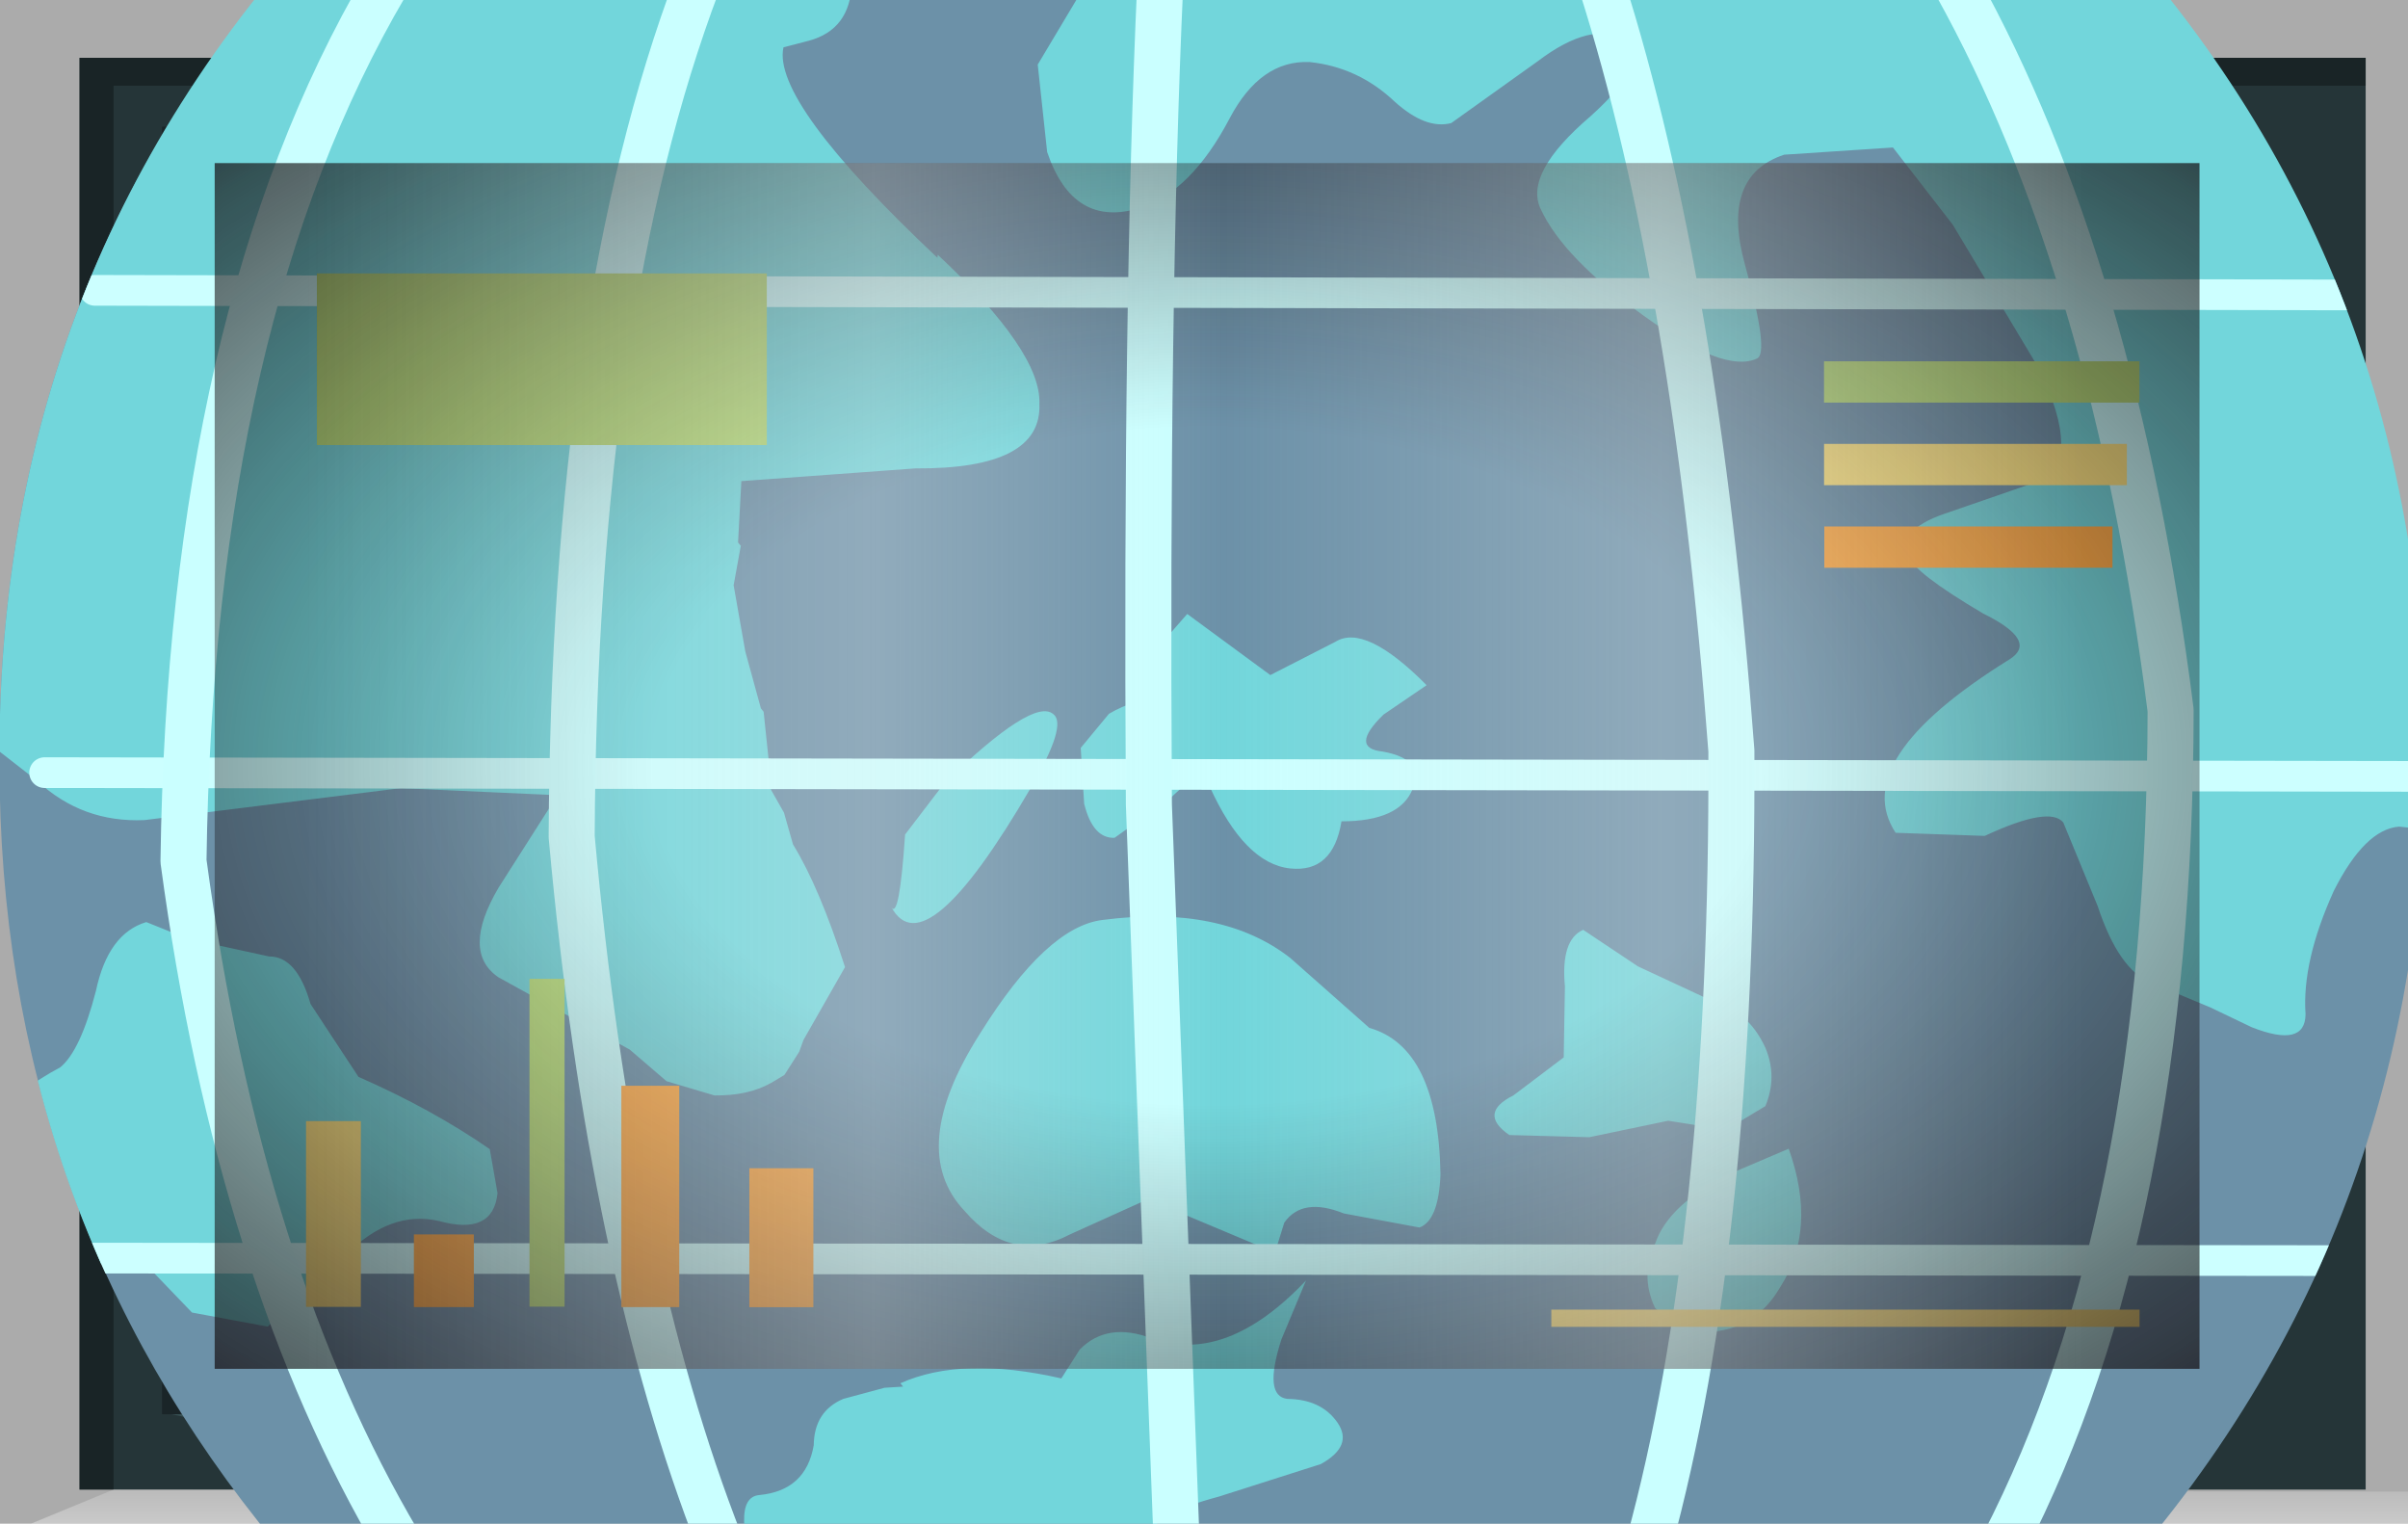 <?xml version="1.0" encoding="UTF-8" standalone="no"?>
<svg xmlns:xlink="http://www.w3.org/1999/xlink" height="73.8px" width="116.65px" xmlns="http://www.w3.org/2000/svg">
  <g transform="matrix(1.0, 0.0, 0.0, 1.0, 0.0, 0.0)">
    <use height="73.8" transform="matrix(1.0, 0.0, 0.0, 1.0, 0.0, 0.0)" width="116.65" xlink:href="#shape0"/>
    <clipPath id="clipPath0" transform="matrix(1.0, 0.0, 0.0, 1.0, 0.0, 0.0)">
      <use height="58.4" transform="matrix(1.0, 0.0, 0.0, 1.0, 10.4, 7.9)" width="96.15" xlink:href="#shape1"/>
    </clipPath>
    <g clip-path="url(#clipPath0)">
      <use height="29.45" transform="matrix(2.957, 0.308, -0.308, 2.957, 0.994, -13.064)" width="42.45" xlink:href="#shape2"/>
      <clipPath id="clipPath1" transform="">
        <use height="40.2" transform="matrix(2.957, 0.308, -0.308, 2.957, 6.382, -28.942)" width="39.55" xlink:href="#shape3"/>
      </clipPath>
    </g>
    <g clip-path="url(#clipPath1)">
      <use height="29.4" transform="matrix(2.957, 0.308, -0.308, 2.957, 0.938, -13.967)" width="42.35" xlink:href="#shape4"/>
    </g>
    <use height="2.0" transform="matrix(1.727, 0.0, 0.0, 0.417, 75.15, 63.433)" width="16.5" xlink:href="#shape5"/>
    <use height="2.0" transform="matrix(1.321, 0.0, 0.0, 4.157, 15.35, 13.243)" width="16.5" xlink:href="#shape6"/>
    <use height="2.0" transform="matrix(0.103, 0.0, 0.0, 7.938, 25.65, 47.412)" width="16.5" xlink:href="#shape6"/>
    <use height="2.0" transform="matrix(0.176, 0.0, 0.0, 1.76, 20.05, 59.79)" width="16.5" xlink:href="#shape7"/>
    <use height="2.0" transform="matrix(0.161, 0.0, 0.0, 4.499, 14.825, 54.301)" width="16.5" xlink:href="#shape5"/>
    <use height="2.0" transform="matrix(0.17, 0.0, 0.0, 5.36, 30.1, 52.59)" width="16.5" xlink:href="#shape7"/>
    <use height="2.0" transform="matrix(0.188, 0.0, 0.0, 3.365, 36.3, 56.585)" width="16.5" xlink:href="#shape7"/>
    <use height="2.0" transform="matrix(0.926, 0.0, 0.0, 1.0, 88.361, 17.5)" width="16.5" xlink:href="#shape6"/>
    <use height="2.0" transform="matrix(0.889, 0.0, 0.0, 1.0, 88.363, 21.5)" width="16.5" xlink:href="#shape5"/>
    <use height="2.0" transform="matrix(0.846, 0.0, 0.0, 1.0, 88.375, 25.5)" width="16.5" xlink:href="#shape7"/>
    <use height="58.4" transform="matrix(1.0, 0.0, 0.0, 1.0, 10.4, 7.9)" width="96.15" xlink:href="#shape8"/>
    <use height="0.0" id="price_tag_pt" transform="matrix(1.0, 0.0, 0.0, 1.0, 58.3, 83.45)" width="0.0" xlink:href="#sprite0"/>
  </g>
  <defs>
    <g id="shape0" transform="matrix(1.0, 0.0, 0.0, 1.0, 58.3, 36.9)">
      <path d="M58.35 -36.9 L58.35 36.9 -58.3 36.9 -58.3 -36.9 58.35 -36.9" fill="url(#gradient0)" fill-rule="evenodd" stroke="none"/>
      <path d="M-47.9 -29.0 L-47.9 29.4 48.25 29.4 48.25 -29.0 -47.9 -29.0 M-54.45 35.25 L-54.45 -34.1 56.3 -34.1 56.3 35.25 -54.45 35.25" fill="#253538" fill-rule="evenodd" stroke="none"/>
      <path d="M58.35 35.35 L58.35 36.9 -56.8 36.9 -52.8 35.25 58.35 35.35" fill="url(#gradient1)" fill-rule="evenodd" stroke="none"/>
      <path d="M-54.45 35.25 L-54.45 -34.1 56.3 -34.1 56.3 -32.75 -52.8 -32.75 -52.8 35.25 -54.45 35.25" fill="url(#gradient2)" fill-rule="evenodd" stroke="none"/>
      <path d="M-50.45 31.5 L48.25 31.5 48.7 32.6 -45.3 32.6 -50.45 31.5" fill="#385154" fill-rule="evenodd" stroke="none"/>
      <path d="M49.2 -30.75 L49.2 32.25 48.25 32.25 48.25 -30.75 49.2 -30.75" fill="#385154" fill-rule="evenodd" stroke="none"/>
      <path d="M-50.45 31.5 L-47.3 29.25 48.25 29.4 48.25 31.5 -50.45 31.5" fill="#1f2b2d" fill-rule="evenodd" stroke="none"/>
      <path d="M-47.9 -29.0 L-50.45 -30.75 48.25 -30.75 48.25 -29.0 -47.9 -29.0" fill="#111719" fill-rule="evenodd" stroke="none"/>
      <path d="M-47.9 -29.0 L-47.9 29.4 48.25 29.4 48.25 31.6 -50.45 31.6 -50.45 -30.75 48.25 -30.75 48.25 -29.0 -47.9 -29.0" fill="#1a2528" fill-rule="evenodd" stroke="none"/>
      <path d="M-47.9 -29.0 L48.25 -29.0 48.25 29.4 -47.9 29.4 -47.9 -29.0" fill="#6c91a8" fill-rule="evenodd" stroke="none"/>
    </g>
    <linearGradient gradientTransform="matrix(0.071, 0.0, 0.0, -0.071, 0.05, 0.0)" gradientUnits="userSpaceOnUse" id="gradient0" spreadMethod="pad" x1="-819.2" x2="819.2">
      <stop offset="0.086" stop-color="#000000" stop-opacity="0.329"/>
      <stop offset="0.227" stop-color="#000000" stop-opacity="0.329"/>
    </linearGradient>
    <linearGradient gradientTransform="matrix(0.0, -0.003, -0.003, 0.0, 0.75, 35.9)" gradientUnits="userSpaceOnUse" id="gradient1" spreadMethod="pad" x1="-819.2" x2="819.2">
      <stop offset="0.0" stop-color="#ffffff" stop-opacity="0.514"/>
      <stop offset="0.655" stop-color="#ffffff" stop-opacity="0.176"/>
    </linearGradient>
    <linearGradient gradientTransform="matrix(0.068, 0.0, 0.0, -0.068, 0.9, 0.6)" gradientUnits="userSpaceOnUse" id="gradient2" spreadMethod="pad" x1="-819.2" x2="819.2">
      <stop offset="0.086" stop-color="#000000" stop-opacity="0.329"/>
      <stop offset="0.227" stop-color="#000000" stop-opacity="0.329"/>
    </linearGradient>
    <g id="shape1" transform="matrix(1.0, 0.0, 0.0, 1.0, 47.9, 29.0)">
      <path d="M-47.9 -29.0 L48.25 -29.0 48.25 29.4 -47.9 29.4 -47.9 -29.0" fill="url(#gradient3)" fill-rule="evenodd" stroke="none"/>
    </g>
    <radialGradient cx="0" cy="0" gradientTransform="matrix(0.095, 0.0, 0.0, -0.058, 0.2, 0.2)" gradientUnits="userSpaceOnUse" id="gradient3" r="819.2" spreadMethod="pad">
      <stop offset="0.345" stop-color="#130c0e" stop-opacity="0.0"/>
      <stop offset="0.847" stop-color="#130c0e" stop-opacity="0.651"/>
      <stop offset="1.0" stop-color="#130c0e" stop-opacity="0.949"/>
    </radialGradient>
    <g id="shape2" transform="matrix(1.0, 0.0, 0.0, 1.0, 21.6, 15.8)">
      <path d="M18.25 -15.8 L20.85 9.5 -19.0 13.65 -21.6 -11.65 18.25 -15.8" fill="url(#gradient4)" fill-rule="evenodd" stroke="none"/>
    </g>
    <radialGradient cx="0" cy="0" gradientTransform="matrix(-0.041, 0.0, 0.0, -0.043, 0.0, 0.0)" gradientUnits="userSpaceOnUse" id="gradient4" r="819.2" spreadMethod="pad">
      <stop offset="0.0" stop-color="#caffff" stop-opacity="0.847"/>
      <stop offset="0.267" stop-color="#bef0f0" stop-opacity="0.4"/>
      <stop offset="0.592" stop-color="#b7e6e6" stop-opacity="0.094"/>
      <stop offset="1.0" stop-color="#b4e3e3" stop-opacity="0.0"/>
    </radialGradient>
    <g id="shape3" transform="matrix(1.0, 0.0, 0.0, 1.0, 20.35, 21.3)">
      <path d="M19.1 -3.3 Q19.95 5.0 14.85 11.45 9.75 17.95 1.6 18.8 -6.55 19.65 -12.95 14.45 -19.35 9.2 -20.2 0.95 -21.1 -7.35 -15.95 -13.8 -10.85 -20.3 -2.7 -21.15 5.45 -22.05 11.8 -16.8 18.2 -11.6 19.1 -3.3" fill="#6c91a8" fill-rule="evenodd" stroke="none"/>
    </g>
    <g id="shape4" transform="matrix(1.0, 0.0, 0.0, 1.0, 21.65, 16.1)">
      <path d="M19.1 -3.3 Q19.85 4.05 15.95 10.0 L-14.4 13.15 Q-19.45 8.2 -20.2 0.95 -21.0 -6.3 -17.15 -12.1 L13.45 -15.3 Q18.3 -10.45 19.1 -3.3" fill="#6c91a8" fill-rule="evenodd" stroke="none"/>
      <path d="M-7.75 -13.45 L-7.7 -13.1 Q-7.65 -12.35 -8.3 -12.1 L-8.7 -11.95 Q-8.8 -11.05 -5.85 -8.8 L-5.85 -8.85 Q-4.0 -7.45 -3.95 -6.6 -3.8 -5.55 -5.85 -5.35 L-8.65 -4.85 -8.6 -3.85 -8.55 -3.8 -8.6 -3.15 -8.3 -2.1 -7.95 -1.2 -7.9 -1.15 -7.7 -0.2 -7.65 0.1 -7.4 0.45 -7.2 0.95 Q-6.7 1.6 -6.15 2.85 L-6.7 4.1 -6.75 4.3 -6.95 4.7 -7.15 4.85 Q-7.5 5.1 -8.05 5.15 L-8.85 5.0 -9.5 4.55 -10.45 4.15 -11.75 3.6 Q-12.4 3.25 -11.9 2.15 L-11.1 0.55 -13.65 0.7 -17.75 1.65 Q-18.75 1.8 -19.55 1.2 L-20.35 0.7 -21.65 -12.0 -7.75 -13.45 M1.75 9.1 Q2.3 9.05 2.6 9.4 2.9 9.75 2.4 10.1 L0.8 10.8 Q-0.25 11.2 -0.25 11.55 L-0.25 11.7 -6.8 12.35 -6.85 12.0 Q-6.9 11.6 -6.65 11.55 -5.9 11.4 -5.85 10.65 -5.9 10.1 -5.45 9.85 L-4.8 9.6 -4.5 9.55 -4.55 9.5 Q-3.6 8.95 -1.95 9.15 L-1.7 8.65 Q-1.3 8.15 -0.55 8.35 0.7 8.65 1.85 7.15 L1.55 8.15 Q1.35 9.1 1.75 9.1 M2.45 2.95 Q3.6 3.15 3.85 5.2 3.9 5.95 3.6 6.1 L2.35 6.0 Q1.65 5.8 1.4 6.25 L1.3 6.75 -0.85 6.1 -2.05 6.8 Q-2.95 7.4 -3.8 6.6 -4.85 5.7 -3.85 3.7 -2.95 1.85 -2.05 1.65 -0.15 1.2 1.05 1.95 L2.45 2.95 M8.55 4.7 L9.45 4.2 Q10.05 5.45 9.55 6.45 9.1 7.45 7.9 7.3 L7.55 7.0 Q7.25 6.5 7.45 5.95 7.6 5.3 8.55 4.7 M8.15 2.0 Q8.6 2.1 8.9 2.6 9.15 3.05 9.0 3.55 L8.4 4.0 7.45 3.95 6.2 4.35 4.9 4.45 Q4.35 4.15 4.9 3.8 L5.65 3.1 5.55 1.95 Q5.4 1.2 5.75 1.0 L6.7 1.5 8.15 2.0 M20.3 4.1 L20.7 7.75 Q19.9 7.7 19.35 6.35 19.05 5.8 19.8 4.75 L20.3 4.1 M2.75 -1.0 Q2.6 -0.45 1.65 -0.35 1.6 0.5 0.9 0.5 0.15 0.5 -0.55 -0.7 -0.7 -1.0 -1.15 -0.45 L-2.0 0.3 Q-2.35 0.35 -2.55 -0.2 L-2.7 -1.1 -2.3 -1.7 Q-2.1 -1.85 -1.85 -1.95 L-1.8 -2.6 -1.2 -3.45 0.25 -2.6 1.25 -3.25 Q1.7 -3.6 2.8 -2.7 L2.15 -2.15 Q1.65 -1.55 2.2 -1.55 2.9 -1.5 2.75 -1.0 M4.95 -13.5 Q4.35 -13.75 3.55 -13.0 L2.25 -11.85 Q1.85 -11.7 1.3 -12.1 0.65 -12.6 -0.15 -12.6 -0.95 -12.55 -1.35 -11.55 -1.85 -10.3 -2.65 -9.95 -3.7 -9.5 -4.25 -10.7 L-4.55 -12.1 -3.9 -13.5 18.2 -15.8 19.7 -1.7 18.95 -2.05 18.8 -2.05 Q18.25 -1.95 17.85 -0.9 17.45 0.3 17.6 1.15 17.65 1.7 16.75 1.45 L16.05 1.2 15.05 0.9 Q14.5 0.75 14.05 -0.25 L13.35 -1.55 Q13.1 -1.8 12.1 -1.2 L10.65 -1.1 Q9.75 -2.2 12.2 -4.1 12.65 -4.45 11.7 -4.8 10.5 -5.35 10.4 -5.6 10.15 -6.0 10.9 -6.35 L12.4 -7.05 Q13.05 -7.45 12.2 -8.85 L10.55 -11.05 9.45 -12.2 7.7 -11.9 Q6.7 -11.45 7.25 -10.05 7.8 -8.65 7.6 -8.55 7.1 -8.25 5.7 -9.05 4.3 -9.85 3.85 -10.6 3.5 -11.15 4.5 -12.2 5.4 -13.2 4.95 -13.5 M-3.45 -0.35 Q-4.85 2.75 -5.5 1.8 -5.35 2.0 -5.4 0.6 L-4.85 -0.3 Q-3.55 -1.85 -3.2 -1.6 -2.95 -1.45 -3.45 -0.35 M-14.75 4.35 L-13.85 5.45 Q-12.6 5.85 -11.6 6.4 L-11.4 7.1 Q-11.4 7.8 -12.3 7.65 -13.1 7.55 -13.75 8.35 L-14.9 9.65 -16.15 9.55 Q-17.1 8.75 -17.15 8.7 -17.5 8.5 -17.85 9.15 -18.3 9.95 -18.7 10.1 L-19.35 10.15 -19.7 6.75 Q-19.3 6.2 -18.7 5.8 -18.4 5.5 -18.25 4.5 -18.15 3.55 -17.55 3.3 L-16.85 3.5 -15.5 3.65 Q-15.05 3.6 -14.75 4.35" fill="#72d6db" fill-rule="evenodd" stroke="none"/>
      <path d="M-19.45 1.05 L19.55 -2.95 M-19.45 9.0 L20.35 4.9 M-19.45 -6.85 L18.75 -10.75" fill="none" stroke="#ccffff" stroke-linecap="round" stroke-linejoin="round" stroke-width="0.5"/>
      <path d="M-2.7 -13.6 Q-2.4 -8.45 -1.5 -0.3 L0.2 11.65" fill="none" stroke="#caffff" stroke-linecap="round" stroke-linejoin="round" stroke-width="0.75"/>
      <path d="M4.25 -14.7 L4.45 -14.35 Q6.5 -9.65 7.85 -2.15 8.7 5.7 7.85 10.85" fill="none" stroke="#caffff" stroke-linecap="round" stroke-linejoin="round" stroke-width="0.75"/>
      <path d="M9.9 -15.3 L10.2 -14.95 Q13.25 -10.6 14.9 -3.55 15.75 4.75 13.6 10.25" fill="none" stroke="#caffff" stroke-linecap="round" stroke-linejoin="round" stroke-width="0.75"/>
      <path d="M13.95 -15.75 L14.25 -15.35 Q17.45 -11.75 19.25 -6.05 M19.85 -0.15 Q19.7 5.65 17.35 9.85" fill="none" stroke="#caffff" stroke-linecap="round" stroke-linejoin="round" stroke-width="0.75"/>
      <path d="M-15.05 -12.7 L-15.25 -12.3 Q-17.85 -6.6 -17.05 2.25 -15.45 8.85 -12.4 12.95" fill="none" stroke="#caffff" stroke-linecap="round" stroke-linejoin="round" stroke-width="0.75"/>
      <path d="M-10.05 -13.25 L-10.2 -12.85 Q-11.65 -7.35 -10.8 1.2 -9.45 8.05 -7.2 12.4" fill="none" stroke="#caffff" stroke-linecap="round" stroke-linejoin="round" stroke-width="0.75"/>
    </g>
    <g id="shape5" transform="matrix(1.0, 0.0, 0.0, 1.0, 8.25, 1.0)">
      <path d="M-8.25 -1.0 L8.25 -1.0 8.25 1.0 -8.25 1.0 -8.25 -1.0" fill="#ffe783" fill-rule="evenodd" stroke="none"/>
    </g>
    <g id="shape6" transform="matrix(1.0, 0.0, 0.0, 1.0, 8.25, 1.0)">
      <path d="M-8.25 -1.0 L8.25 -1.0 8.25 1.0 -8.25 1.0 -8.25 -1.0" fill="#b9e07c" fill-rule="evenodd" stroke="none"/>
    </g>
    <g id="shape7" transform="matrix(1.0, 0.0, 0.0, 1.0, 8.25, 1.0)">
      <path d="M-8.25 -1.0 L8.25 -1.0 8.25 1.0 -8.25 1.0 -8.25 -1.0" fill="#ffac48" fill-rule="evenodd" stroke="none"/>
    </g>
    <g id="shape8" transform="matrix(1.0, 0.0, 0.0, 1.0, 47.9, 29.0)">
      <path d="M-47.9 -29.0 L48.25 -29.0 48.25 29.4 -47.9 29.4 -47.9 -29.0" fill="url(#gradient5)" fill-rule="evenodd" stroke="none"/>
      <path d="M-47.9 -29.0 L48.25 -29.0 48.25 29.4 -47.9 29.4 -47.9 -29.0" fill="url(#gradient6)" fill-rule="evenodd" stroke="none"/>
    </g>
    <radialGradient cx="0" cy="0" gradientTransform="matrix(0.095, 0.0, 0.0, -0.058, 0.2, 0.2)" gradientUnits="userSpaceOnUse" id="gradient5" r="819.2" spreadMethod="pad">
      <stop offset="0.345" stop-color="#130c0e" stop-opacity="0.0"/>
      <stop offset="0.847" stop-color="#130c0e" stop-opacity="0.651"/>
      <stop offset="1.0" stop-color="#130c0e" stop-opacity="0.949"/>
    </radialGradient>
    <linearGradient gradientTransform="matrix(0.055, 0.0, 0.0, -0.055, 1.5, 0.2)" gradientUnits="userSpaceOnUse" id="gradient6" spreadMethod="pad" x1="-819.2" x2="819.2">
      <stop offset="0.0" stop-color="#e1e1e1" stop-opacity="0.0"/>
      <stop offset="0.306" stop-color="#ededed" stop-opacity="0.286"/>
      <stop offset="0.494" stop-color="#eaeaea" stop-opacity="0.0"/>
      <stop offset="0.729" stop-color="#ededed" stop-opacity="0.278"/>
      <stop offset="0.957" stop-color="#e1e1e1" stop-opacity="0.0"/>
    </linearGradient>
  </defs>
</svg>
